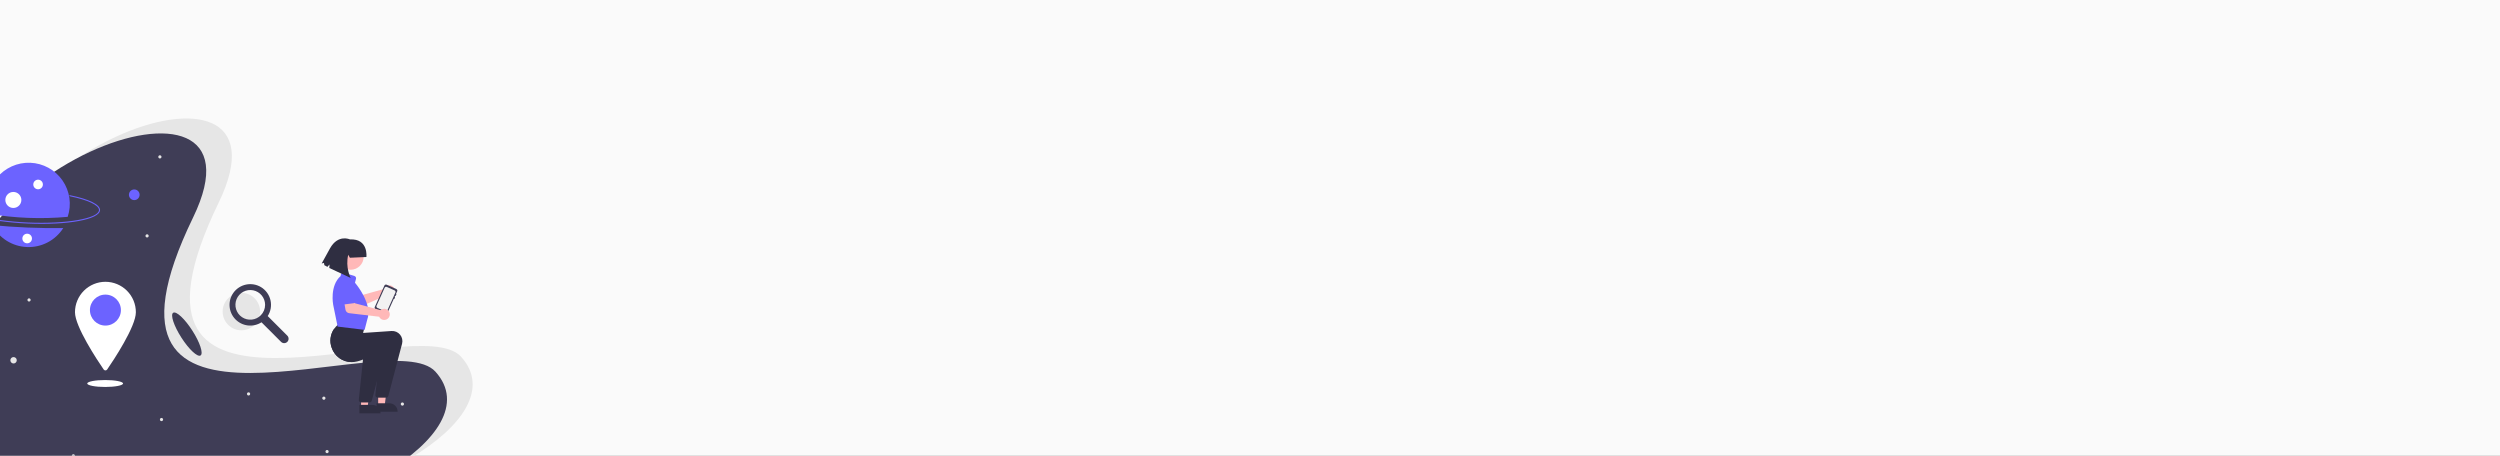 <svg width="1920" height="350" viewBox="0 0 1920 350" fill="none" xmlns="http://www.w3.org/2000/svg">
<rect x="0" y="0" width="1920" height="350" fill="#808080" stroke="none"/>
<g clip-path="url(#clip0_264_983)">
<rect width="1920" height="350" fill="#FAFAFA"/>
<path d="M354.093 273.949C397.975 322.457 270.769 392.363 167.985 392.363C65.2 392.363 -5.911 338.198 -18.123 273.949C-47.735 118.167 234.171 19.152 167.985 155.535C71.511 354.327 319.535 235.748 354.093 273.949Z" fill="#E6E6E6"/>
<path d="M334.404 285.429C378.286 333.937 251.081 403.843 148.296 403.843C45.511 403.843 -25.6 349.678 -37.812 285.429C-67.423 129.647 214.482 30.633 148.296 167.015C51.822 365.807 299.847 247.228 334.404 285.429Z" fill="#3F3D56"/>
<path d="M21.361 171.7C-9.43 170.345 -33.305 163.706 -32.991 156.586C-32.803 152.317 -24.089 148.884 -9.083 147.168C-9.029 147.161 -8.975 147.165 -8.923 147.18C-8.87 147.195 -8.822 147.219 -8.779 147.253C-8.737 147.286 -8.701 147.328 -8.675 147.375C-8.649 147.423 -8.632 147.474 -8.626 147.528C-8.62 147.582 -8.624 147.636 -8.639 147.688C-8.654 147.74 -8.679 147.789 -8.713 147.831C-8.747 147.873 -8.789 147.908 -8.836 147.934C-8.884 147.96 -8.936 147.977 -8.99 147.982C-23.125 149.599 -32.008 152.909 -32.172 156.622C-32.455 163.061 -7.924 169.591 21.397 170.881C50.718 172.172 75.728 167.822 76.012 161.383C76.176 157.655 67.564 153.566 53.535 150.711C53.482 150.7 53.432 150.679 53.387 150.649C53.342 150.619 53.304 150.581 53.274 150.536C53.244 150.491 53.223 150.44 53.213 150.387C53.203 150.335 53.203 150.28 53.214 150.227C53.224 150.174 53.245 150.124 53.276 150.079C53.306 150.035 53.345 149.996 53.39 149.967C53.435 149.937 53.485 149.916 53.538 149.906C53.591 149.896 53.646 149.897 53.699 149.907C68.589 152.938 77.02 157.133 76.832 161.419C76.518 168.539 52.152 173.055 21.361 171.7Z" fill="#6C63FF"/>
<path d="M-5.987 172.893C-3.411 177.784 0.405 181.914 5.079 184.868C9.753 187.822 15.121 189.498 20.646 189.727C26.171 189.956 31.66 188.731 36.562 186.174C41.465 183.617 45.61 179.818 48.583 175.157C30.365 175.402 12.148 174.647 -5.987 172.893V172.893Z" fill="#6C63FF"/>
<path d="M51.989 166.532C53.539 161.884 53.986 156.94 53.294 152.089C52.602 147.239 50.789 142.616 48.001 138.587C45.212 134.558 41.524 131.232 37.227 128.875C32.931 126.517 28.144 125.191 23.246 125.002C18.348 124.812 13.474 125.766 9.008 127.785C4.542 129.805 0.608 132.836 -2.483 136.638C-5.574 140.44 -7.737 144.91 -8.802 149.692C-9.866 154.475 -9.802 159.439 -8.615 164.193C11.4 167.589 31.771 168.376 51.989 166.532V166.532Z" fill="#6C63FF"/>
<path d="M29.253 145.368C31.291 145.368 32.944 143.716 32.944 141.678C32.944 139.64 31.291 137.988 29.253 137.988C27.214 137.988 25.561 139.64 25.561 141.678C25.561 143.716 27.214 145.368 29.253 145.368Z" fill="white"/>
<path d="M10.253 159.714C13.651 159.714 16.406 156.96 16.406 153.564C16.406 150.167 13.651 147.414 10.253 147.414C6.855 147.414 4.1 150.167 4.1 153.564C4.1 156.96 6.855 159.714 10.253 159.714Z" fill="white"/>
<path d="M103.115 153.69C105.38 153.69 107.217 151.854 107.217 149.59C107.217 147.326 105.38 145.49 103.115 145.49C100.85 145.49 99.013 147.326 99.013 149.59C99.013 151.854 100.85 153.69 103.115 153.69Z" fill="#6C63FF"/>
<path d="M10.414 279.153C11.773 279.153 12.875 278.052 12.875 276.693C12.875 275.335 11.773 274.233 10.414 274.233C9.054 274.233 7.952 275.335 7.952 276.693C7.952 278.052 9.054 279.153 10.414 279.153Z" fill="#E6E6E6"/>
<path d="M22.309 231.591C22.989 231.591 23.54 231.041 23.54 230.361C23.54 229.682 22.989 229.131 22.309 229.131C21.629 229.131 21.078 229.682 21.078 230.361C21.078 231.041 21.629 231.591 22.309 231.591Z" fill="#E6E6E6"/>
<path d="M124.034 323.434C124.714 323.434 125.265 322.884 125.265 322.204C125.265 321.525 124.714 320.974 124.034 320.974C123.355 320.974 122.804 321.525 122.804 322.204C122.804 322.884 123.355 323.434 124.034 323.434Z" fill="#E6E6E6"/>
<path d="M309.027 311.544C309.707 311.544 310.258 310.993 310.258 310.314C310.258 309.634 309.707 309.084 309.027 309.084C308.348 309.084 307.797 309.634 307.797 310.314C307.797 310.993 308.348 311.544 309.027 311.544Z" fill="#E6E6E6"/>
<path d="M251.191 348.035C251.871 348.035 252.422 347.484 252.422 346.805C252.422 346.125 251.871 345.574 251.191 345.574C250.512 345.574 249.961 346.125 249.961 346.805C249.961 347.484 250.512 348.035 251.191 348.035Z" fill="#E6E6E6"/>
<path d="M190.894 303.754C191.574 303.754 192.125 303.203 192.125 302.524C192.125 301.844 191.574 301.294 190.894 301.294C190.215 301.294 189.664 301.844 189.664 302.524C189.664 303.203 190.215 303.754 190.894 303.754Z" fill="#E6E6E6"/>
<path d="M112.959 182.391C113.639 182.391 114.19 181.84 114.19 181.161C114.19 180.481 113.639 179.931 112.959 179.931C112.28 179.931 111.729 180.481 111.729 181.161C111.729 181.84 112.28 182.391 112.959 182.391Z" fill="#E6E6E6"/>
<path d="M122.804 121.709C123.483 121.709 124.034 121.159 124.034 120.479C124.034 119.8 123.483 119.249 122.804 119.249C122.124 119.249 121.573 119.8 121.573 120.479C121.573 121.159 122.124 121.709 122.804 121.709Z" fill="#E6E6E6"/>
<path d="M56.354 351.315C57.034 351.315 57.585 350.764 57.585 350.085C57.585 349.405 57.034 348.855 56.354 348.855C55.675 348.855 55.124 349.405 55.124 350.085C55.124 350.764 55.675 351.315 56.354 351.315Z" fill="#E6E6E6"/>
<path d="M248.73 307.034C249.41 307.034 249.961 306.483 249.961 305.804C249.961 305.124 249.41 304.573 248.73 304.573C248.05 304.573 247.499 305.124 247.499 305.804C247.499 306.483 248.05 307.034 248.73 307.034Z" fill="#E6E6E6"/>
<path d="M20.86 186.86C22.899 186.86 24.552 185.208 24.552 183.17C24.552 181.132 22.899 179.48 20.86 179.48C18.822 179.48 17.169 181.132 17.169 183.17C17.169 185.208 18.822 186.86 20.86 186.86Z" fill="white"/>
<path d="M104.345 239.792C104.345 250.813 87.298 276.494 82.317 283.764C82.166 283.984 81.965 284.164 81.729 284.288C81.494 284.412 81.231 284.477 80.965 284.477C80.699 284.477 80.436 284.412 80.201 284.288C79.965 284.164 79.763 283.984 79.613 283.764C74.631 276.494 57.584 250.813 57.584 239.792C57.584 236.723 58.189 233.684 59.364 230.848C60.539 228.013 62.261 225.437 64.432 223.266C66.603 221.096 69.181 219.375 72.018 218.2C74.854 217.026 77.895 216.421 80.965 216.421C84.035 216.421 87.076 217.026 89.912 218.2C92.749 219.375 95.326 221.096 97.497 223.266C99.668 225.437 101.391 228.013 102.566 230.848C103.741 233.684 104.345 236.723 104.345 239.792V239.792Z" fill="white"/>
<path d="M80.965 250.042C87.535 250.042 92.86 244.719 92.86 238.152C92.86 231.585 87.535 226.261 80.965 226.261C74.395 226.261 69.07 231.585 69.07 238.152C69.07 244.719 74.395 250.042 80.965 250.042Z" fill="#6C63FF"/>
<path d="M80.76 297.194C88.349 297.194 94.501 296 94.501 294.529C94.501 293.057 88.349 291.864 80.76 291.864C73.171 291.864 67.019 293.057 67.019 294.529C67.019 296 73.171 297.194 80.76 297.194Z" fill="white"/>
<path d="M295.06 221.35C294.956 221.552 294.868 221.762 294.797 221.977L275.197 227.421L271.665 223.966L265.752 228.612L271.41 235.336C271.867 235.879 272.488 236.26 273.18 236.42C273.871 236.58 274.597 236.512 275.246 236.226L296.418 226.884C297.137 227.382 297.99 227.65 298.864 227.652C299.738 227.654 300.593 227.389 301.313 226.894C302.034 226.399 302.586 225.696 302.897 224.88C303.209 224.063 303.264 223.171 303.055 222.322C302.847 221.473 302.385 220.708 301.731 220.128C301.076 219.548 300.261 219.181 299.393 219.075C298.525 218.97 297.646 219.131 296.871 219.538C296.097 219.944 295.465 220.576 295.06 221.35H295.06Z" fill="#FFB8B8"/>
<path d="M274.506 227.74L267.15 233.463C266.94 233.626 266.698 233.742 266.44 233.803C266.182 233.864 265.914 233.869 265.654 233.816C265.394 233.764 265.148 233.657 264.933 233.501C264.718 233.346 264.539 233.146 264.409 232.915L259.837 224.827C259.009 223.751 258.642 222.392 258.815 221.046C258.989 219.701 259.689 218.479 260.763 217.649C261.836 216.819 263.195 216.448 264.542 216.618C265.888 216.788 267.113 217.485 267.946 218.556L274.647 224.949C274.839 225.133 274.989 225.355 275.088 225.601C275.186 225.848 275.23 226.112 275.216 226.377C275.203 226.642 275.132 226.9 275.01 227.136C274.887 227.371 274.716 227.577 274.506 227.74V227.74Z" fill="#6C63FF"/>
<path d="M296.939 218.643L304.4 221.998C304.712 222.138 304.956 222.397 305.078 222.717C305.199 223.037 305.188 223.393 305.048 223.705L304.165 225.667C304.268 225.715 304.349 225.801 304.39 225.907C304.43 226.014 304.427 226.132 304.381 226.237L304.027 227.022C303.98 227.125 303.894 227.206 303.787 227.247C303.68 227.287 303.562 227.284 303.458 227.237L303.105 228.022C303.208 228.069 303.29 228.156 303.33 228.262C303.37 228.369 303.367 228.487 303.321 228.591L302.967 229.376C302.92 229.48 302.834 229.561 302.727 229.602C302.62 229.642 302.502 229.639 302.398 229.592L297.628 240.19C297.488 240.502 297.229 240.746 296.908 240.867C296.588 240.988 296.233 240.978 295.92 240.837L288.46 237.482C288.147 237.342 287.904 237.083 287.782 236.763C287.661 236.443 287.671 236.087 287.812 235.775L295.231 219.29C295.372 218.978 295.631 218.734 295.951 218.613C296.272 218.492 296.627 218.502 296.939 218.643V218.643Z" fill="#3F3D56"/>
<path d="M289.814 236.438L295.799 239.133C296.099 239.267 296.439 239.277 296.747 239.161C297.054 239.045 297.303 238.812 297.439 238.513L300.203 232.367L301.164 230.237L303.665 224.676C303.799 224.377 303.809 224.037 303.692 223.731C303.576 223.424 303.344 223.176 303.045 223.041L301.164 222.193L297.056 220.346C296.756 220.213 296.416 220.203 296.109 220.32C295.802 220.437 295.554 220.671 295.42 220.971L293 226.346L290.245 232.466L289.194 234.803C289.06 235.102 289.05 235.442 289.166 235.749C289.282 236.055 289.515 236.303 289.814 236.438V236.438Z" fill="#F2F2F2"/>
<path d="M277.309 312.587L282.337 312.587L284.73 293.198L277.308 293.199L277.309 312.587Z" fill="#FFB8B8"/>
<path d="M276.026 310.946L285.929 310.946H285.93C286.759 310.946 287.579 311.109 288.345 311.426C289.111 311.743 289.807 312.207 290.393 312.793C290.979 313.379 291.444 314.074 291.761 314.84C292.078 315.605 292.241 316.426 292.241 317.254V317.459L276.026 317.46L276.026 310.946Z" fill="#2F2E41"/>
<path d="M290.434 311.357L295.463 311.357L297.856 291.968L290.434 291.969L290.434 311.357Z" fill="#FFB8B8"/>
<path d="M289.152 309.716L299.055 309.715H299.056C299.884 309.715 300.705 309.878 301.471 310.195C302.237 310.513 302.932 310.977 303.518 311.563C304.104 312.149 304.569 312.844 304.887 313.61C305.204 314.375 305.367 315.195 305.367 316.024V316.229L289.152 316.229L289.152 309.716Z" fill="#2F2E41"/>
<path d="M254.752 267.09C255.823 270.265 257.855 273.028 260.567 274.998C263.279 276.967 266.536 278.045 269.887 278.083L270.142 278.087C272.738 278.161 275.786 277.324 278.776 276.123C284.683 273.749 290.355 269.948 291.861 268.903L289.31 293.417L288.276 303.356C288.25 303.613 288.278 303.873 288.358 304.118C288.439 304.364 288.57 304.59 288.743 304.782C288.916 304.974 289.127 305.127 289.363 305.233C289.599 305.338 289.855 305.393 290.114 305.394H296.484C296.892 305.394 297.289 305.259 297.613 305.009C297.936 304.76 298.168 304.411 298.272 304.016L308.789 263.978C309.105 262.78 309.13 261.524 308.863 260.314C308.596 259.104 308.045 257.974 307.255 257.019C306.465 256.065 305.459 255.311 304.32 254.823C303.18 254.334 301.941 254.123 300.704 254.208L278.858 255.704L280.384 249.603L260.884 248.308L260.826 248.349C260.359 248.689 259.904 249.046 259.469 249.419C258.382 250.338 257.418 251.394 256.601 252.56C255.141 254.652 254.21 257.067 253.888 259.597C253.565 262.128 253.862 264.699 254.752 267.09Z" fill="#2F2E41"/>
<path d="M254.752 267.091C255.823 270.265 257.855 273.028 260.567 274.998C263.279 276.967 266.536 278.045 269.887 278.083C273.092 276.462 276.185 274.627 279.145 272.593L278.776 276.123L275.56 307.046C275.534 307.303 275.562 307.563 275.643 307.809C275.723 308.054 275.854 308.28 276.027 308.472C276.2 308.664 276.412 308.818 276.648 308.923C276.884 309.028 277.139 309.083 277.398 309.084H283.768C284.176 309.084 284.573 308.949 284.897 308.7C285.221 308.45 285.452 308.101 285.556 307.706L289.31 293.417L296.073 267.669C296.389 266.47 296.414 265.214 296.147 264.004C295.881 262.794 295.329 261.665 294.539 260.71C293.749 259.755 292.743 259.002 291.604 258.513C290.465 258.024 289.225 257.813 287.989 257.898L266.142 259.395L267.668 253.294L256.601 252.56C255.141 254.652 254.21 257.067 253.888 259.598C253.565 262.128 253.862 264.699 254.752 267.091V267.091Z" fill="#2F2E41"/>
<path d="M259.441 250.833L259.294 250.816L255.892 234.093C255.863 233.948 253.081 219.524 261.608 211.984L261.757 210.952C261.795 210.688 261.89 210.435 262.035 210.211C262.18 209.987 262.372 209.797 262.598 209.655C262.823 209.512 263.077 209.42 263.342 209.385C263.607 209.35 263.876 209.373 264.131 209.452L272.164 211.943C272.619 212.083 273.002 212.393 273.232 212.809C273.463 213.225 273.524 213.714 273.402 214.174L272.621 217.143C273.704 218.414 286.451 233.754 282.011 245.571L280.022 253.342L259.441 250.833Z" fill="#6C63FF"/>
<path d="M292.797 237.782C292.605 237.903 292.423 238.039 292.252 238.188L272.605 232.917L271.321 228.146L263.866 229.143L265.318 237.809C265.436 238.509 265.777 239.152 266.291 239.641C266.805 240.131 267.465 240.441 268.17 240.524L291.153 243.238C291.518 244.032 292.117 244.696 292.869 245.142C293.621 245.588 294.491 245.795 295.363 245.734C296.235 245.674 297.068 245.35 297.752 244.804C298.435 244.259 298.936 243.519 299.188 242.682C299.441 241.845 299.432 240.951 299.164 240.119C298.895 239.288 298.38 238.557 297.686 238.025C296.992 237.493 296.153 237.185 295.279 237.142C294.406 237.099 293.54 237.322 292.797 237.782H292.797Z" fill="#FFB8B8"/>
<path d="M271.848 232.84L262.602 234.031C262.339 234.065 262.072 234.041 261.819 233.963C261.565 233.884 261.332 233.752 261.135 233.575C260.937 233.398 260.78 233.18 260.674 232.937C260.568 232.694 260.516 232.431 260.521 232.166L260.697 222.877C260.532 221.531 260.907 220.174 261.741 219.103C262.574 218.033 263.799 217.337 265.145 217.167C266.492 216.998 267.851 217.369 268.924 218.2C269.997 219.03 270.697 220.252 270.87 221.598L273.389 230.509C273.461 230.764 273.477 231.032 273.437 231.294C273.396 231.556 273.299 231.806 273.153 232.027C273.007 232.248 272.814 232.436 272.589 232.576C272.364 232.716 272.112 232.806 271.848 232.84V232.84Z" fill="#6C63FF"/>
<path d="M269.246 207.183C274.81 207.183 279.32 202.674 279.32 197.112C279.32 191.551 274.81 187.042 269.246 187.042C263.682 187.042 259.171 191.551 259.171 197.112C259.171 202.674 263.682 207.183 269.246 207.183Z" fill="#FFB8B8"/>
<path d="M268.716 197.953L267.454 195.657C265.065 205.388 269.285 213.441 269.285 213.441L252.906 205.814L253.062 203.108L251.441 204.946L249.112 203.664L248.804 201.909L247.047 202.344L253.463 190.705C259.691 179.629 268.745 183.858 268.745 183.858C283.148 183.173 281.389 197.378 281.389 197.378L268.716 197.953Z" fill="#2F2E41"/>
<path d="M154.033 272.998C156.356 271.51 153.531 262.962 147.724 253.907C141.917 244.852 135.326 238.718 133.003 240.207C130.68 241.695 133.505 250.242 139.312 259.297C145.12 268.352 151.711 274.486 154.033 272.998Z" fill="#3F3D56"/>
<path d="M185.374 253.669C193.322 253.669 199.765 247.228 199.765 239.283C199.765 231.339 193.322 224.898 185.374 224.898C177.425 224.898 170.982 231.339 170.982 239.283C170.982 247.228 177.425 253.669 185.374 253.669Z" fill="#E6E6E6"/>
<path d="M220.644 257.769L205.605 242.736C206.758 240.944 207.539 238.939 207.902 236.839C208.265 234.74 208.203 232.588 207.72 230.513C207.236 228.438 206.341 226.481 205.086 224.758C203.832 223.035 202.245 221.581 200.418 220.483C196.979 218.429 192.893 217.741 188.971 218.556C185.048 219.37 181.575 221.627 179.238 224.88C177.088 227.894 176.056 231.562 176.318 235.254C176.58 238.945 178.121 242.431 180.675 245.11C183.23 247.789 186.638 249.495 190.315 249.935C193.991 250.375 197.706 249.52 200.821 247.518L215.86 262.551C216.495 263.185 217.355 263.541 218.252 263.54C219.149 263.54 220.009 263.184 220.643 262.55C221.277 261.916 221.633 261.056 221.634 260.16C221.634 259.263 221.278 258.403 220.644 257.769V257.769ZM200.259 242.175C198.396 244.038 195.944 245.197 193.321 245.455C190.699 245.714 188.068 245.055 185.876 243.591C183.685 242.128 182.069 239.95 181.304 237.429C180.539 234.909 180.672 232.201 181.681 229.767C182.689 227.333 184.511 225.324 186.835 224.083C189.159 222.841 191.842 222.443 194.427 222.957C197.012 223.471 199.338 224.865 201.01 226.901C202.682 228.937 203.596 231.49 203.596 234.124C203.597 235.62 203.304 237.101 202.731 238.483C202.159 239.864 201.319 241.119 200.259 242.175V242.175Z" fill="#3F3D56"/>
</g>
<defs>
<clipPath id="clip0_264_983">
<rect width="1920" height="350" fill="white"/>
</clipPath>
</defs>
</svg>
